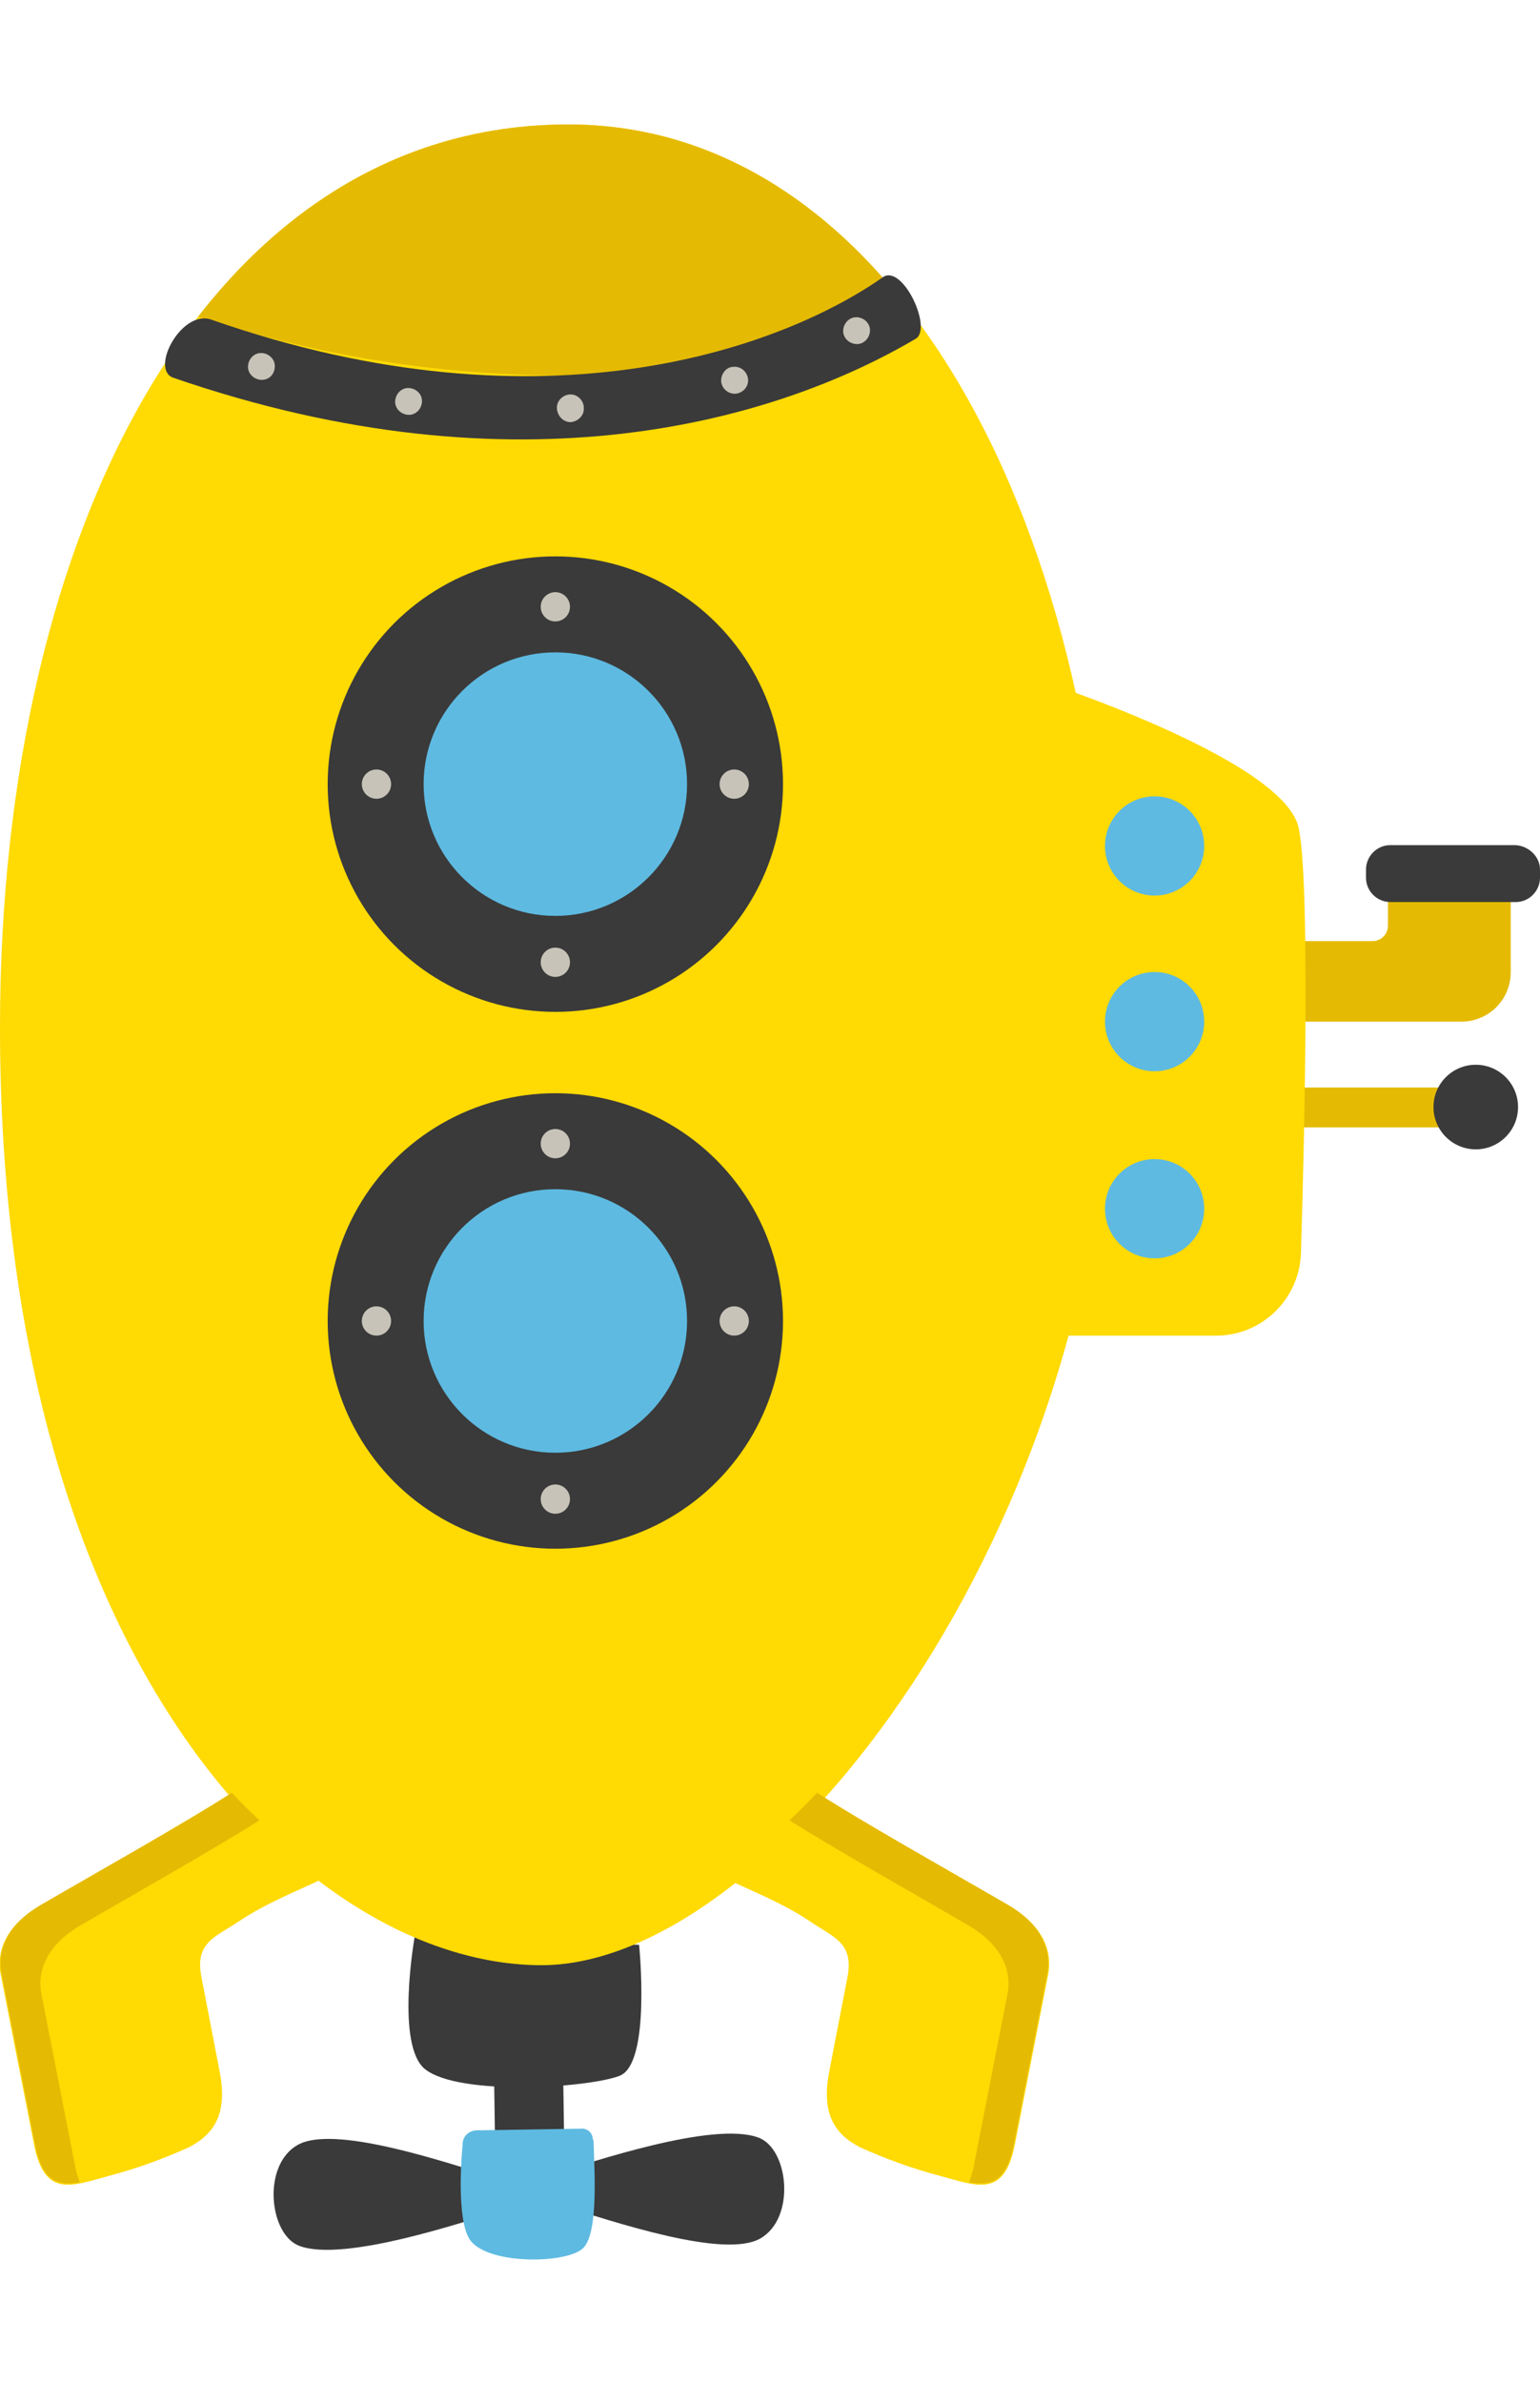 <?xml version="1.0" encoding="utf-8"?><!--Generator: Adobe Illustrator 26.0.2, SVG Export Plug-In . SVG Version: 6.00 Build 0)--><svg version="1.1" id="Layer_1" xmlns="http://www.w3.org/2000/svg" xmlns:xlink="http://www.w3.org/1999/xlink" x="0px" y="0px" viewBox="0 0 189.4 293" style="enable-background:new 0 0 189.4 293" xml:space="preserve"><style type="text/css">.st0{fill:#3A3A3A;}
	.st1{fill:#5EBAE1;}
	.st2{fill:#E5BA03;}
	.st3{clip-path:url(#SVGID_00000004540729369837604410000016033120664209123207_);}
	.st4{fill:#FFDA03;}
	.st5{fill:#C7C3B8;}</style><g id="Layer_2_00000038396030495940077610000000218094548928864422_"><g id="submarine"><g id="Fan"><path class="st0" d="M61.8,268c-7.6-2.4-20.8-6.8-25.2-4.3s-3.5,11,0.2,12.4c5.5,2.1,20.7-3.1,25-4.4L61.8,268z"/><path class="st0" d="M68.3,270.9c7.6,2.4,20.8,6.8,25.2,4.3s3.5-11-0.2-12.4c-5.6-2.1-20.7,3.1-25.1,4.4L68.3,270.9z"/><path class="st0" d="M65.3,275.5c-2.4,0-4.3-1.9-4.3-4.2c0,0,0,0,0,0l-0.3-20.4c0-2.4,1.9-4.3,4.2-4.3c0,0,0,0,0,0l0,0
				c2.4,0,4.3,1.9,4.3,4.2l0.3,20.4C69.5,273.5,67.7,275.4,65.3,275.5C65.3,275.5,65.3,275.5,65.3,275.5L65.3,275.5z"/><path class="st0" d="M78.6,239.1c0,0,1.5,14.6-2.4,16.1s-19.7,2.5-23.9-0.8c-3.7-2.9-1.3-16.3-1.3-16.3L78.6,239.1z"/><path class="st1" d="M73,263.3c0.1,3.6,0.6,11-1.2,13s-11.5,2.2-13.9-0.8c-1.6-2-1.3-8.8-1-11.9c0-1,0.8-1.7,1.8-1.7c0,0,0,0,0,0
				l12.7-0.2c0.8-0.1,1.5,0.5,1.5,1.3C73,263.1,73,263.2,73,263.3z"/></g><rect x="158.1" y="133.7" class="st2" width="20.6" height="4.9"/><circle class="st0" cx="181.5" cy="136.1" r="5.2"/><path class="st2" d="M182.1,107.3h-7.6c-2.1,0-3.8,1.7-3.8,3.8l0,0v2.7c0,1-0.8,1.9-1.9,1.9h-10.7v9.9h21.6c3.4,0,6.1-2.7,6.1-6.1
			v-8.4C185.9,109,184.2,107.3,182.1,107.3C182.1,107.3,182.1,107.3,182.1,107.3z"/><path class="st0" d="M189.4,106.9v1c0,1.6-1.3,3-3,3H171c-1.6,0-3-1.3-3-3v-1c0-1.6,1.3-3,3-3h15.4
			C188,104,189.4,105.3,189.4,106.9z"/><g><defs><path id="SVGID_1_" d="M66.6,241.6C38.4,241.6,0,205.5,0,126.3c0-61.3,25.6-111,69.9-111c40.2,0,66.7,49.7,66.7,111
					S95,241.6,66.6,241.6z"/></defs><clipPath id="SVGID_00000072248076002810660570000007874498984604716727_"><use xlink:href="#SVGID_1_" style="overflow:visible"/></clipPath><g style="clip-path:url(#SVGID_00000072248076002810660570000007874498984604716727_)"><path class="st4" d="M66.6,241.6C38.4,241.6,0,205.5,0,126.3c0-61.3,25.6-111,69.9-111c40.2,0,66.7,49.7,66.7,111
					S95,241.6,66.6,241.6z"/><path class="st2" d="M124.7,35.6c0,0-50.8,23.8-109.4,0l38-50.8L124.7,35.6z"/></g></g><circle class="st0" cx="68.3" cy="96.4" r="28"/><circle class="st1" cx="68.3" cy="96.4" r="16.2"/><circle class="st5" cx="90.3" cy="96.4" r="1.8"/><circle class="st5" cx="68.3" cy="74.6" r="1.8"/><circle class="st5" cx="68.3" cy="118.3" r="1.8"/><circle class="st5" cx="46.3" cy="96.4" r="1.8"/><circle class="st0" cx="68.3" cy="162.4" r="28"/><circle class="st1" cx="68.3" cy="162.4" r="16.2"/><circle class="st5" cx="90.3" cy="162.4" r="1.8"/><circle class="st5" cx="68.3" cy="140.6" r="1.8"/><circle class="st5" cx="68.3" cy="184.3" r="1.8"/><circle class="st5" cx="46.3" cy="162.4" r="1.8"/><path class="st4" d="M126.6,83.2c0,0,31.1,9.9,33.1,18.5c1.4,6.2,0.8,36.4,0.3,52.4c-0.2,5.6-4.8,10.1-10.4,10.1h-26.2L126.6,83.2
			z"/><circle class="st1" cx="142" cy="104" r="6.1"/><circle class="st1" cx="142" cy="125.6" r="6.1"/><circle class="st1" cx="142" cy="148.6" r="6.1"/><path class="st4" d="M100.6,220.5c5.7,3.6,16.1,9.5,23.5,13.8c4.6,2.7,5.3,6,4.8,8.5l-4.1,20.9c-1.3,6.6-4.7,5-9.2,3.8
			c-3.4-0.9-6.7-2.1-9.8-3.5c-3.3-1.7-4.8-4.3-3.8-9.4l2.2-11.4c0.9-4.4-1.7-5-4.6-7c-3.4-2.3-7.8-4-10-5.1
			C93.9,227.3,100.6,220.5,100.6,220.5z"/><path class="st2" d="M119.1,236.7c4.6,2.7,5.3,6.1,4.8,8.5l-4.1,20.9c-0.1,0.8-0.4,1.5-0.6,2.2c2.7,0.5,4.6-0.1,5.5-4.7l4.1-20.9
			c0.5-2.4-0.2-5.8-4.8-8.5c-7.4-4.3-17.8-10.1-23.5-13.8c0,0-1.4,1.5-3.4,3.4C103,227.5,112.4,232.8,119.1,236.7z"/><path class="st4" d="M28.4,220.5c-5.7,3.6-16.1,9.5-23.5,13.8c-4.6,2.7-5.3,6-4.8,8.5l4.1,20.9c1.3,6.6,4.7,5,9.2,3.8
			c3.4-0.9,6.7-2.1,9.8-3.5c3.3-1.7,4.8-4.3,3.8-9.4l-2.2-11.4c-0.9-4.4,1.6-5,4.6-7c3.4-2.3,7.8-4,10-5.1
			C35.1,227.3,28.4,220.5,28.4,220.5z"/><path class="st2" d="M9.9,236.7c-4.6,2.7-5.3,6.1-4.8,8.5l4.1,20.9c0.1,0.8,0.4,1.5,0.6,2.2c-2.7,0.5-4.6-0.1-5.5-4.7l-4.1-20.9
			c-0.5-2.4,0.2-5.8,4.8-8.5c7.4-4.3,17.8-10.1,23.5-13.8c0,0,1.4,1.5,3.4,3.4C26,227.5,16.6,232.8,9.9,236.7z"/><g id="_1"><path class="st0" d="M112.7,41.6c1.9-1.4-1.6-8.9-4-7.6C96.8,42.4,67.5,53.8,26,39.3c-3.6-1.3-7.5,5.9-4.8,7.1
				C64,61.2,95.8,51.6,112.7,41.6z"/><path class="st5" d="M105.4,42.3c-0.9,0-1.7-0.7-1.7-1.6c0-0.9,0.7-1.7,1.6-1.7c0.9,0,1.7,0.7,1.7,1.6c0,0,0,0,0,0
				C107,41.5,106.3,42.3,105.4,42.3z"/><path class="st5" d="M90.2,48.4c-0.9-0.1-1.6-0.9-1.5-1.8c0.1-0.8,0.7-1.5,1.5-1.5c0.9-0.1,1.7,0.6,1.8,1.5s-0.6,1.7-1.5,1.8
				C90.4,48.4,90.3,48.4,90.2,48.4z"/><path class="st5" d="M70.2,51.9c-0.9,0-1.6-0.7-1.7-1.6c-0.1-0.9,0.6-1.7,1.5-1.8c0.9-0.1,1.7,0.6,1.8,1.5c0,0.1,0,0.2,0,0.3
				C71.8,51.1,71.1,51.8,70.2,51.9z"/><path class="st5" d="M50.3,51c-0.9,0-1.7-0.7-1.7-1.6c0-0.9,0.7-1.7,1.6-1.7c0.9,0,1.7,0.7,1.7,1.6C51.9,50.2,51.2,51,50.3,51
				C50.3,51,50.3,51,50.3,51z"/><path class="st5" d="M32.2,46.7c-0.9,0-1.7-0.7-1.7-1.6c0-0.9,0.7-1.7,1.6-1.7s1.7,0.7,1.7,1.6c0,0,0,0,0,0
				C33.8,46,33.1,46.7,32.2,46.7C32.2,46.7,32.2,46.7,32.2,46.7z"/></g></g></g></svg>